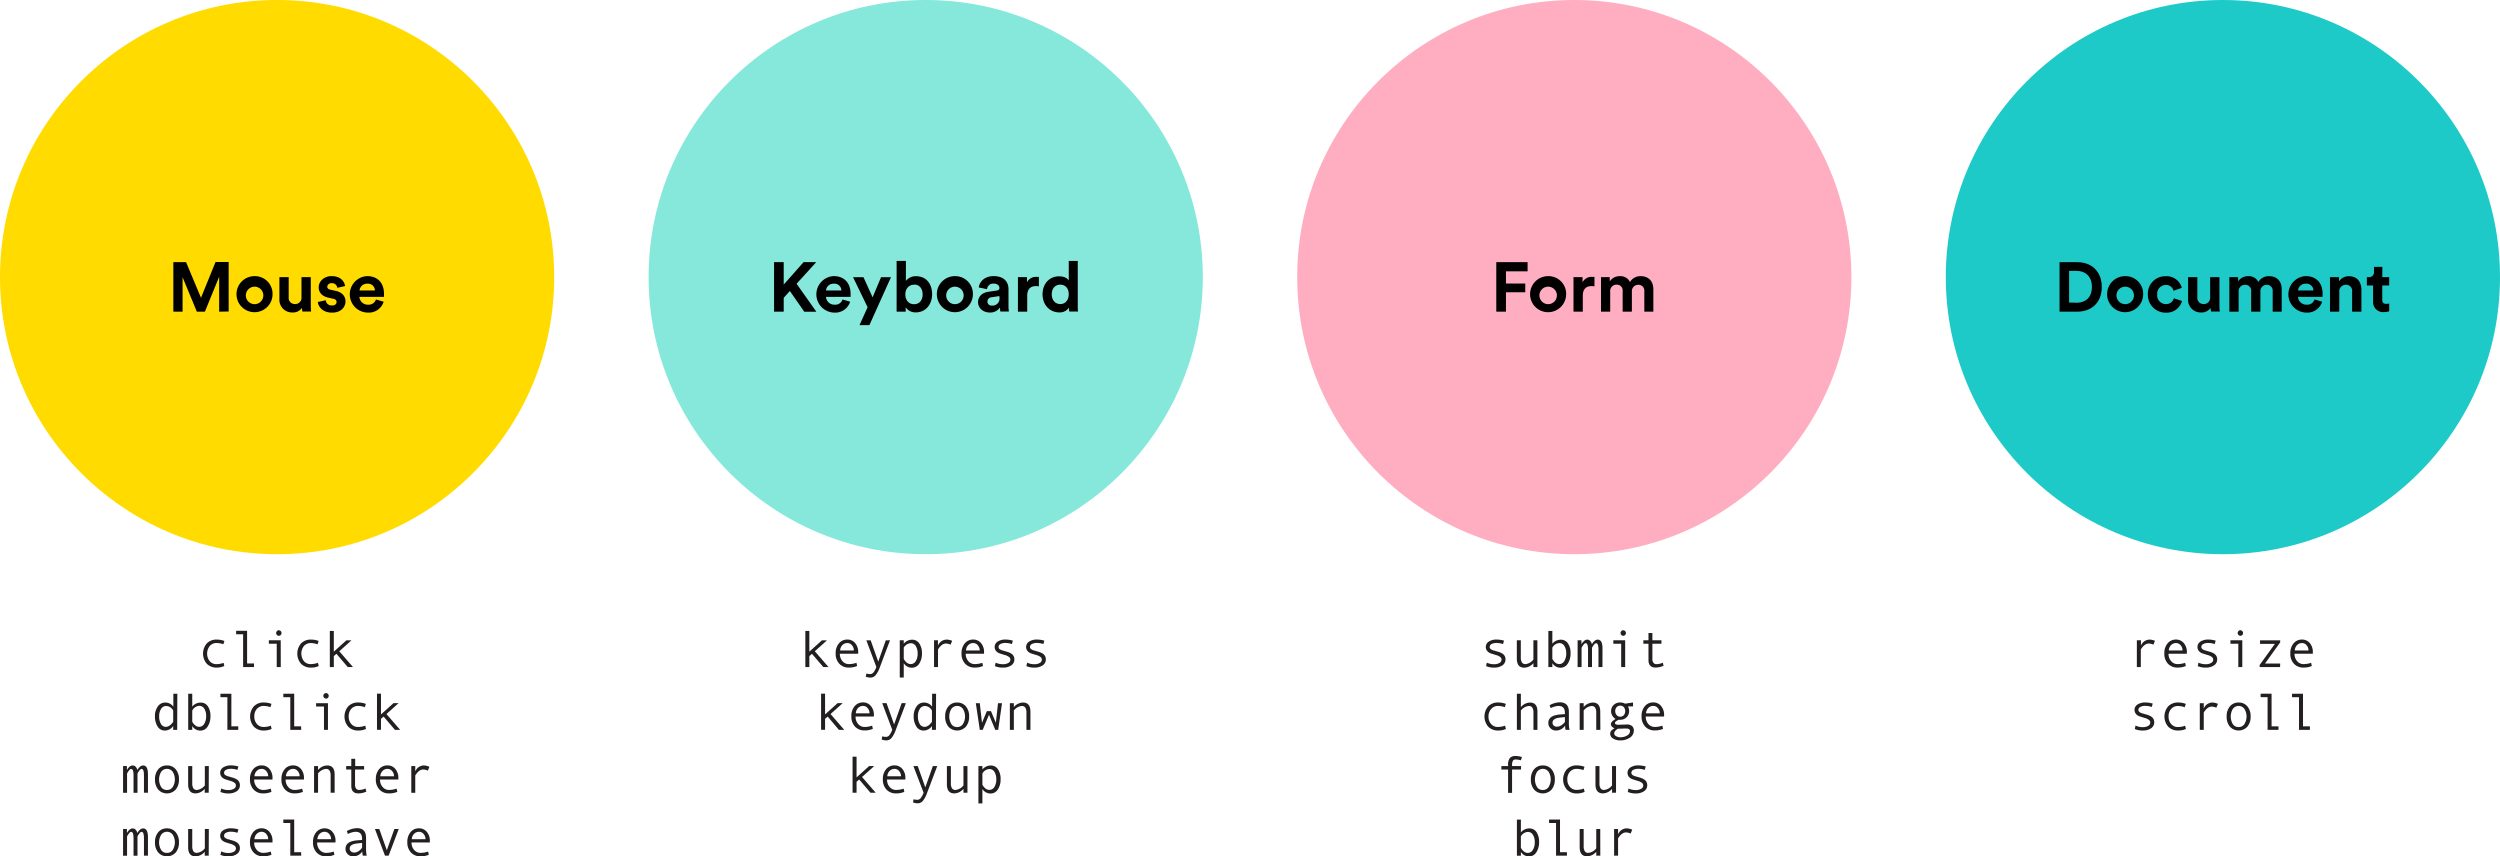 <svg id="Layer_1" data-name="Layer 1" xmlns="http://www.w3.org/2000/svg" viewBox="0 0 858.26 294"><defs><style>.cls-1{fill:#ffdb00;}.cls-2{fill:#231f20;}.cls-3{fill:#85e8da;}.cls-4{fill:#ffaec2;}.cls-5{fill:#1ecac7;}</style></defs><title>Slide-3 and 37-jQuery-steps with code</title><circle class="cls-1" cx="95.13" cy="95.13" r="95.13"/><path d="M75.24,107V95L70.34,107H67.58l-4.9-11.83V107H59.51v-17h4.37L69,102.23l5-12.29H78.5v17Z"/><path d="M93.57,101.06a6.19,6.19,0,1,1-6.19-6.26A6.06,6.06,0,0,1,93.57,101.06Zm-3.19,0a3,3,0,1,0-3,3.36A3,3,0,0,0,90.38,101.06Z"/><path d="M103.67,105.69a3.73,3.73,0,0,1-3.26,1.58,4.35,4.35,0,0,1-4.49-4.66V95.15h3.19V102a2.1,2.1,0,0,0,2.16,2.38,2.13,2.13,0,0,0,2.23-2.33V95.15h3.19v9.67a19.46,19.46,0,0,0,.12,2.14h-3A8.11,8.11,0,0,1,103.67,105.69Z"/><path d="M111.83,103.07a2,2,0,0,0,2.16,1.8c1.06,0,1.56-.55,1.56-1.18s-.36-1-1.27-1.15l-1.56-.36c-2.28-.5-3.31-1.87-3.31-3.53,0-2.11,1.87-3.86,4.42-3.86,3.36,0,4.49,2.14,4.63,3.41l-2.66.6a1.8,1.8,0,0,0-1.94-1.58,1.36,1.36,0,0,0-1.51,1.18c0,.58.43.94,1.08,1.06l1.68.36c2.33.48,3.5,1.9,3.5,3.62,0,1.92-1.49,3.89-4.58,3.89-3.55,0-4.78-2.3-4.92-3.65Z"/><path d="M131.71,103.58a5.32,5.32,0,0,1-5.38,3.74A6.27,6.27,0,0,1,126,94.79c3.65,0,5.83,2.33,5.83,6.12,0,.46,0,.94,0,1h-8.45a2.88,2.88,0,0,0,3,2.69,2.61,2.61,0,0,0,2.69-1.8Zm-3-3.86a2.38,2.38,0,0,0-2.64-2.33,2.56,2.56,0,0,0-2.64,2.33Z"/><path class="cls-2" d="M77,228.65a6.26,6.26,0,0,1-2.63.54A4.61,4.61,0,0,1,71,227.88a5.37,5.37,0,0,1,0-7,4.57,4.57,0,0,1,3.41-1.31,7.21,7.21,0,0,1,2.63.48l-.36,1.13a7,7,0,0,0-2.25-.43,3.07,3.07,0,0,0-2.4,1A4.23,4.23,0,0,0,72,227a3,3,0,0,0,2.38,1,7,7,0,0,0,2.39-.45Z"/><path class="cls-2" d="M87.21,229H83.46V217.74H81.07v-1.19h3.76v11.21h2.37Z"/><path class="cls-2" d="M96.39,229H95v-8h-2.7V219.8h4.07Zm-.67-12.62a.89.89,0,0,1,.66.28.91.91,0,0,1,.27.66.93.93,0,0,1-.27.68.89.89,0,0,1-.66.27.86.86,0,0,1-.64-.29.93.93,0,0,1-.28-.66.91.91,0,0,1,.28-.66A.87.87,0,0,1,95.72,216.34Z"/><path class="cls-2" d="M109.44,228.65a6.26,6.26,0,0,1-2.63.54,4.61,4.61,0,0,1-3.45-1.31,5.37,5.37,0,0,1,0-7,4.57,4.57,0,0,1,3.41-1.31,7.21,7.21,0,0,1,2.63.48L109,221.2a7,7,0,0,0-2.25-.43,3.07,3.07,0,0,0-2.4,1,4.23,4.23,0,0,0,0,5.22,3,3,0,0,0,2.38,1,7,7,0,0,0,2.39-.45Z"/><path class="cls-2" d="M121.18,229h-1.8l-3.88-4.55-.9.77V229h-1.37v-12.4h1.37v7.11l4.3-3.87h1.75l-4.17,3.74Z"/><path class="cls-2" d="M60.83,250.56H59.46v-1.32a3.26,3.26,0,0,1-1.21,1.12,3.35,3.35,0,0,1-1.66.44,2.83,2.83,0,0,1-2.49-1.4,6.39,6.39,0,0,1-.91-3.56,5.56,5.56,0,0,1,1-3.33,3,3,0,0,1,2.53-1.32,3.32,3.32,0,0,1,2.79,1.41v-4.43h1.37Zm-1.37-2.8v-3.81a2.81,2.81,0,0,0-2.37-1.58,2,2,0,0,0-1.79,1,4.55,4.55,0,0,0-.66,2.54,5,5,0,0,0,.62,2.62,1.9,1.9,0,0,0,1.7,1,2.21,2.21,0,0,0,1-.28,3.36,3.36,0,0,0,1-.84A2.15,2.15,0,0,0,59.46,247.75Z"/><path class="cls-2" d="M66,242.59a3.3,3.3,0,0,1,1.23-1,3.63,3.63,0,0,1,1.64-.39,2.86,2.86,0,0,1,2.49,1.28,5.8,5.8,0,0,1,.89,3.38,6.23,6.23,0,0,1-.95,3.54,2.92,2.92,0,0,1-2.54,1.42,3.15,3.15,0,0,1-1.6-.43A3.23,3.23,0,0,1,66,249.24v1.32H64.61v-12.4H66Zm0,1.36v3.81A3.76,3.76,0,0,0,67,249a2.18,2.18,0,0,0,1.36.52,2,2,0,0,0,1.76-1.05,4.83,4.83,0,0,0,.65-2.59,4.73,4.73,0,0,0-.62-2.57,2,2,0,0,0-1.74-1A2.91,2.91,0,0,0,66,243.95Z"/><path class="cls-2" d="M81.8,250.56H78.06V239.34H75.67v-1.19h3.76v11.21H81.8Z"/><path class="cls-2" d="M93.24,250.25a6.26,6.26,0,0,1-2.63.54,4.61,4.61,0,0,1-3.45-1.31,5.37,5.37,0,0,1,0-7,4.57,4.57,0,0,1,3.41-1.31,7.21,7.21,0,0,1,2.63.48l-.36,1.13a7,7,0,0,0-2.25-.43,3.07,3.07,0,0,0-2.4,1,3.79,3.79,0,0,0-.88,2.65,3.76,3.76,0,0,0,.91,2.57,3,3,0,0,0,2.38,1,7,7,0,0,0,2.39-.45Z"/><path class="cls-2" d="M103.41,250.56H99.66V239.34H97.27v-1.19H101v11.21h2.37Z"/><path class="cls-2" d="M112.59,250.56h-1.37v-8h-2.7V241.4h4.07Zm-.67-12.62a.89.89,0,0,1,.66.28.91.91,0,0,1,.27.66.93.93,0,0,1-.27.68.89.89,0,0,1-.66.27.86.86,0,0,1-.64-.29.93.93,0,0,1-.28-.66.91.91,0,0,1,.28-.66A.87.87,0,0,1,111.92,237.94Z"/><path class="cls-2" d="M125.64,250.25a6.26,6.26,0,0,1-2.63.54,4.61,4.61,0,0,1-3.45-1.31,5.37,5.37,0,0,1,0-7,4.57,4.57,0,0,1,3.41-1.31,7.21,7.21,0,0,1,2.63.48l-.36,1.13a7,7,0,0,0-2.25-.43,3.07,3.07,0,0,0-2.4,1,3.79,3.79,0,0,0-.88,2.65,3.76,3.76,0,0,0,.91,2.57,3,3,0,0,0,2.38,1,7,7,0,0,0,2.39-.45Z"/><path class="cls-2" d="M137.38,250.56h-1.8L131.69,246l-.9.77v3.78h-1.37v-12.4h1.37v7.11l4.3-3.87h1.75l-4.17,3.74Z"/><path class="cls-2" d="M50.79,272.16H49.42v-6q0-2.18-.81-2.18-.41,0-.91.75a4.68,4.68,0,0,0-.5.83v6.61H45.84v-6q0-2.18-.82-2.18-.4,0-.9.75a4.68,4.68,0,0,0-.5.83v6.61H42.25V263h1.32v1.38a3.76,3.76,0,0,1,.92-1.17,1.68,1.68,0,0,1,1.06-.43,1.38,1.38,0,0,1,1,.43,2.33,2.33,0,0,1,.61,1.17,3.72,3.72,0,0,1,.92-1.17,1.69,1.69,0,0,1,1.05-.43q1.66,0,1.66,3Z"/><path class="cls-2" d="M57.32,262.78a3.74,3.74,0,0,1,3,1.32,5.19,5.19,0,0,1,1.12,3.47,5.25,5.25,0,0,1-1.12,3.5,4.08,4.08,0,0,1-6,0,5.26,5.26,0,0,1-1.11-3.5,5.19,5.19,0,0,1,1.12-3.48A3.74,3.74,0,0,1,57.32,262.78Zm0,8.42a2.26,2.26,0,0,0,2-1.05,5,5,0,0,0,0-5.16,2.44,2.44,0,0,0-4,0,5.1,5.1,0,0,0,0,5.19A2.26,2.26,0,0,0,57.32,271.2Z"/><path class="cls-2" d="M71.65,272.16H70.28v-1.35a4.28,4.28,0,0,1-3.11,1.57q-2.58,0-2.58-3.12V263H66v5.86a3.28,3.28,0,0,0,.37,1.75,1.37,1.37,0,0,0,1.25.58,3.93,3.93,0,0,0,2.7-1.56V263h1.37Z"/><path class="cls-2" d="M81.51,264.31a7,7,0,0,0-2.17-.38,3.56,3.56,0,0,0-1.77.37,1.12,1.12,0,0,0-.65,1,.94.94,0,0,0,.3.69,2.93,2.93,0,0,0,1.2.55l1.31.38a5.73,5.73,0,0,1,1.48.61,2.42,2.42,0,0,1,.86.86,2.34,2.34,0,0,1,.29,1.17,2.39,2.39,0,0,1-1.1,2.07,4.8,4.8,0,0,1-2.79.76,6.63,6.63,0,0,1-2.79-.51l.26-1.19a5.7,5.7,0,0,0,2.47.54,3.6,3.6,0,0,0,1.86-.43,1.28,1.28,0,0,0,.72-1.13,1.2,1.2,0,0,0-.36-.85,4.32,4.32,0,0,0-1.67-.78l-1.56-.49a3.24,3.24,0,0,1-.93-.48,2.19,2.19,0,0,1,.16-3.62,4.87,4.87,0,0,1,2.75-.69,9.23,9.23,0,0,1,2.46.38Z"/><path class="cls-2" d="M93.55,267.62H87.26a3.71,3.71,0,0,0,.9,2.57,2.85,2.85,0,0,0,2.21,1,8,8,0,0,0,2.58-.45l.24,1.1a6.85,6.85,0,0,1-2.83.54,4.33,4.33,0,0,1-3.29-1.31,4.91,4.91,0,0,1-1.25-3.53,5.13,5.13,0,0,1,1.12-3.48,3.65,3.65,0,0,1,2.9-1.3,3.39,3.39,0,0,1,2.65,1.2,4.67,4.67,0,0,1,1.06,3.21Zm-1.49-1.12a2.58,2.58,0,0,0-.67-1.81,2,2,0,0,0-1.49-.73,2.38,2.38,0,0,0-1.76.7,2.78,2.78,0,0,0-.78,1.84Z"/><path class="cls-2" d="M104.35,267.62H98.06a3.71,3.71,0,0,0,.9,2.57,2.85,2.85,0,0,0,2.21,1,8,8,0,0,0,2.58-.45l.24,1.1a6.85,6.85,0,0,1-2.83.54,4.33,4.33,0,0,1-3.29-1.31,4.91,4.91,0,0,1-1.25-3.53,5.13,5.13,0,0,1,1.12-3.48,3.65,3.65,0,0,1,2.9-1.3,3.39,3.39,0,0,1,2.65,1.2,4.67,4.67,0,0,1,1.06,3.21Zm-1.49-1.12a2.58,2.58,0,0,0-.67-1.81,2,2,0,0,0-1.49-.73,2.38,2.38,0,0,0-1.76.7,2.78,2.78,0,0,0-.78,1.84Z"/><path class="cls-2" d="M114.88,272.16h-1.37v-5.87a3.12,3.12,0,0,0-.39-1.77,1.4,1.4,0,0,0-1.23-.55,3.93,3.93,0,0,0-2.7,1.56v6.63h-1.37V263h1.37v1.34a4.29,4.29,0,0,1,3.11-1.56q2.58,0,2.58,3.11Z"/><path class="cls-2" d="M125.77,271.75a6.48,6.48,0,0,1-2.72.63q-2.45,0-2.45-2.59v-5.6h-1.76V263h1.76v-2.5h1.34V263H125v1.19h-3.11v5.24a2,2,0,0,0,.37,1.3,1.21,1.21,0,0,0,1,.46,5.31,5.31,0,0,0,2.22-.5Z"/><path class="cls-2" d="M136.75,267.62h-6.28a3.71,3.71,0,0,0,.9,2.57,2.85,2.85,0,0,0,2.21,1,8,8,0,0,0,2.58-.45l.24,1.1a6.85,6.85,0,0,1-2.83.54,4.33,4.33,0,0,1-3.29-1.31,4.91,4.91,0,0,1-1.25-3.53,5.13,5.13,0,0,1,1.12-3.48,3.65,3.65,0,0,1,2.9-1.3,3.39,3.39,0,0,1,2.65,1.2,4.67,4.67,0,0,1,1.06,3.21Zm-1.49-1.12a2.58,2.58,0,0,0-.67-1.81,2,2,0,0,0-1.49-.73,2.38,2.38,0,0,0-1.76.7,2.78,2.78,0,0,0-.78,1.84Z"/><path class="cls-2" d="M147.42,263.25l-.55,1.32a4,4,0,0,0-1.56-.4,2.29,2.29,0,0,0-1.19.35,3.81,3.81,0,0,0-1.07,1,3.53,3.53,0,0,0-.49.72v5.92H141.2V263h1.36v1.85a3.25,3.25,0,0,1,2.85-2.07A4.62,4.62,0,0,1,147.42,263.25Z"/><path class="cls-2" d="M50.79,293.76H49.42v-6q0-2.18-.81-2.18-.41,0-.91.75a4.68,4.68,0,0,0-.5.83v6.61H45.84v-6q0-2.18-.82-2.18-.4,0-.9.75a4.68,4.68,0,0,0-.5.83v6.61H42.25V284.6h1.32V286a3.76,3.76,0,0,1,.92-1.17,1.68,1.68,0,0,1,1.06-.43,1.38,1.38,0,0,1,1,.43,2.33,2.33,0,0,1,.61,1.17,3.72,3.72,0,0,1,.92-1.17,1.69,1.69,0,0,1,1.05-.43q1.66,0,1.66,3Z"/><path class="cls-2" d="M57.32,284.38a3.74,3.74,0,0,1,3,1.32,5.19,5.19,0,0,1,1.12,3.47,5.25,5.25,0,0,1-1.12,3.5,4.08,4.08,0,0,1-6,0,5.26,5.26,0,0,1-1.11-3.5,5.19,5.19,0,0,1,1.12-3.48A3.74,3.74,0,0,1,57.32,284.38Zm0,8.42a2.26,2.26,0,0,0,2-1.05,5,5,0,0,0,0-5.16,2.44,2.44,0,0,0-4,0,5.1,5.1,0,0,0,0,5.19A2.26,2.26,0,0,0,57.32,292.8Z"/><path class="cls-2" d="M71.65,293.76H70.28v-1.35A4.28,4.28,0,0,1,67.17,294q-2.58,0-2.58-3.12V284.6H66v5.86a3.28,3.28,0,0,0,.37,1.75,1.37,1.37,0,0,0,1.25.58,3.93,3.93,0,0,0,2.7-1.56V284.6h1.37Z"/><path class="cls-2" d="M81.51,285.91a7,7,0,0,0-2.17-.38,3.56,3.56,0,0,0-1.77.37,1.12,1.12,0,0,0-.65,1,.94.94,0,0,0,.3.69,2.93,2.93,0,0,0,1.2.55l1.31.38a5.73,5.73,0,0,1,1.48.61,2.42,2.42,0,0,1,.86.86,2.34,2.34,0,0,1,.29,1.17,2.39,2.39,0,0,1-1.1,2.07,4.8,4.8,0,0,1-2.79.76,6.63,6.63,0,0,1-2.79-.51l.26-1.19a5.7,5.7,0,0,0,2.47.54,3.6,3.6,0,0,0,1.86-.43,1.28,1.28,0,0,0,.72-1.13,1.2,1.2,0,0,0-.36-.85,4.32,4.32,0,0,0-1.67-.78l-1.56-.49a3.24,3.24,0,0,1-.93-.48,2.19,2.19,0,0,1,.16-3.62,4.87,4.87,0,0,1,2.75-.69,9.23,9.23,0,0,1,2.46.38Z"/><path class="cls-2" d="M93.55,289.22H87.26a3.71,3.71,0,0,0,.9,2.57,2.85,2.85,0,0,0,2.21,1,8,8,0,0,0,2.58-.45l.24,1.1a6.85,6.85,0,0,1-2.83.54,4.33,4.33,0,0,1-3.29-1.31,4.91,4.91,0,0,1-1.25-3.53,5.13,5.13,0,0,1,1.12-3.48,3.65,3.65,0,0,1,2.9-1.3,3.39,3.39,0,0,1,2.65,1.2,4.67,4.67,0,0,1,1.06,3.21Zm-1.49-1.12a2.58,2.58,0,0,0-.67-1.81,2,2,0,0,0-1.49-.73,2.38,2.38,0,0,0-1.76.7,2.78,2.78,0,0,0-.78,1.84Z"/><path class="cls-2" d="M103.41,293.76H99.66V282.54H97.27v-1.19H101v11.21h2.37Z"/><path class="cls-2" d="M115.15,289.22h-6.28a3.71,3.71,0,0,0,.9,2.57,2.85,2.85,0,0,0,2.21,1,8,8,0,0,0,2.58-.45l.24,1.1A6.85,6.85,0,0,1,112,294a4.33,4.33,0,0,1-3.29-1.31,4.91,4.91,0,0,1-1.25-3.53,5.13,5.13,0,0,1,1.12-3.48,3.65,3.65,0,0,1,2.9-1.3,3.39,3.39,0,0,1,2.65,1.2,4.67,4.67,0,0,1,1.06,3.21Zm-1.49-1.12a2.58,2.58,0,0,0-.67-1.81,2,2,0,0,0-1.49-.73,2.38,2.38,0,0,0-1.76.7,2.78,2.78,0,0,0-.78,1.84Z"/><path class="cls-2" d="M125.91,293.76h-1.36a5.28,5.28,0,0,1-.17-1.48A3.66,3.66,0,0,1,121.2,294a2.55,2.55,0,0,1-1.8-.73,2.44,2.44,0,0,1-.78-1.87,2.53,2.53,0,0,1,.27-1.2,2.4,2.4,0,0,1,.8-.87,4.36,4.36,0,0,1,1.28-.56,9.75,9.75,0,0,1,1.79-.29l1.54-.12v-.44q0-2.36-2.2-2.36a5,5,0,0,0-1.31.22,6.7,6.7,0,0,0-1.37.53l-.36-1a7.7,7.7,0,0,1,3.48-1q3.13,0,3.13,3.31v3.94A9,9,0,0,0,125.91,293.76Zm-1.6-2.72v-1.66q-1.85.17-2.54.31a2.85,2.85,0,0,0-1.2.54,1.29,1.29,0,0,0-.51,1.07,1.26,1.26,0,0,0,.43,1,1.6,1.6,0,0,0,1.1.38,2.79,2.79,0,0,0,1.45-.43A4.28,4.28,0,0,0,124.31,291Z"/><path class="cls-2" d="M136.89,284.6l-3.47,9.16h-1.25l-3.45-9.16h1.49l2.59,7.29,2.59-7.29Z"/><path class="cls-2" d="M147.56,289.22h-6.28a3.71,3.71,0,0,0,.9,2.57,2.85,2.85,0,0,0,2.21,1,8,8,0,0,0,2.58-.45l.24,1.1a6.85,6.85,0,0,1-2.83.54,4.33,4.33,0,0,1-3.29-1.31,4.91,4.91,0,0,1-1.25-3.53,5.13,5.13,0,0,1,1.12-3.48,3.65,3.65,0,0,1,2.9-1.3,3.39,3.39,0,0,1,2.65,1.2,4.67,4.67,0,0,1,1.06,3.21Zm-1.49-1.12a2.58,2.58,0,0,0-.67-1.81,2,2,0,0,0-1.49-.73,2.38,2.38,0,0,0-1.76.7,2.78,2.78,0,0,0-.78,1.84Z"/><circle class="cls-3" cx="317.8" cy="95.13" r="95.13"/><path d="M271.16,99.9l-2.11,2.33V107h-3.31v-17h3.31v7.7l6.82-7.7h4.34l-6.74,7.42,6.79,9.6h-4.15Z"/><path d="M291.85,103.58a5.32,5.32,0,0,1-5.38,3.74,6.27,6.27,0,0,1-.29-12.53c3.65,0,5.83,2.33,5.83,6.12,0,.46,0,.94,0,1h-8.45a2.88,2.88,0,0,0,3,2.69,2.61,2.61,0,0,0,2.69-1.8Zm-3-3.86a2.38,2.38,0,0,0-2.64-2.33,2.56,2.56,0,0,0-2.64,2.33Z"/><path d="M295.07,111.62l2.78-6.14-5-10.32h3.58l3.14,6.91,2.9-6.91h3.41l-7.42,16.47Z"/><path d="M307.81,107V89.58H311v6.86a4.2,4.2,0,0,1,3.58-1.61C318,94.84,320,97.5,320,101s-2.21,6.24-5.57,6.24a4,4,0,0,1-3.5-1.73V107Zm6-9.26c-1.61,0-3,1.18-3,3.34s1.34,3.36,3,3.36,2.93-1.2,2.93-3.36S315.49,97.69,313.86,97.69Z"/><path d="M334,101.06a6.19,6.19,0,1,1-6.19-6.26A6.06,6.06,0,0,1,334,101.06Zm-3.19,0a3,3,0,1,0-3,3.36A3,3,0,0,0,330.81,101.06Z"/><path d="M339.32,100.17l2.9-.43c.67-.1.89-.43.89-.84,0-.84-.65-1.54-2-1.54a2.1,2.1,0,0,0-2.26,1.92l-2.83-.6c.19-1.85,1.9-3.89,5.06-3.89,3.74,0,5.14,2.11,5.14,4.49v5.81a13.26,13.26,0,0,0,.14,1.87h-2.93a8,8,0,0,1-.12-1.42,4,4,0,0,1-3.48,1.75c-2.52,0-4.06-1.7-4.06-3.55C335.8,101.63,337.36,100.45,339.32,100.17Zm3.79,2v-.53l-2.66.41a1.49,1.49,0,0,0-1.46,1.49,1.39,1.39,0,0,0,1.54,1.37A2.4,2.4,0,0,0,343.12,102.18Z"/><path d="M356.65,98.32a4.79,4.79,0,0,0-1-.1c-1.63,0-3,.79-3,3.34V107h-3.19V95.15h3.1V96.9a3.51,3.51,0,0,1,3.36-1.85,7.29,7.29,0,0,1,.74,0Z"/><path d="M370,104.82c0,.79,0,1.66.1,2.14h-3a8.17,8.17,0,0,1-.12-1.37,3.7,3.7,0,0,1-3.31,1.66c-3.36,0-5.76-2.64-5.76-6.22s2.33-6.17,5.66-6.17c2,0,3,.84,3.34,1.46V89.58H370Zm-6-.43c1.63,0,2.9-1.25,2.9-3.38s-1.27-3.29-2.9-3.29-2.93,1.2-2.93,3.31S362.36,104.39,364,104.39Z"/><path class="cls-2" d="M284.43,229h-1.8l-3.88-4.55-.9.77V229h-1.37v-12.4h1.37v7.11l4.3-3.87h1.75l-4.17,3.74Z"/><path class="cls-2" d="M294.61,224.42h-6.28a3.71,3.71,0,0,0,.9,2.57,2.85,2.85,0,0,0,2.21,1,8,8,0,0,0,2.58-.45l.24,1.1a6.85,6.85,0,0,1-2.83.54,4.33,4.33,0,0,1-3.29-1.31,4.91,4.91,0,0,1-1.25-3.53,5.13,5.13,0,0,1,1.12-3.48,3.65,3.65,0,0,1,2.9-1.3,3.39,3.39,0,0,1,2.65,1.2,4.67,4.67,0,0,1,1.06,3.21Zm-1.49-1.12a2.58,2.58,0,0,0-.67-1.81,2,2,0,0,0-1.49-.73,2.38,2.38,0,0,0-1.76.7,2.78,2.78,0,0,0-.78,1.84Z"/><path class="cls-2" d="M305.55,219.8,302.08,229a8.9,8.9,0,0,1-1.5,2.82,2.26,2.26,0,0,1-1.69.8,4.75,4.75,0,0,1-1.67-.31l.23-1.1a4,4,0,0,0,1.2.21,1.51,1.51,0,0,0,1.21-.57,6.69,6.69,0,0,0,1-1.87l-3.44-9.14h1.49l2.59,7.3,2.59-7.3Z"/><path class="cls-2" d="M310.26,221a3.3,3.3,0,0,1,1.23-1,3.63,3.63,0,0,1,1.64-.39,2.86,2.86,0,0,1,2.48,1.31,5.86,5.86,0,0,1,.9,3.4,6.15,6.15,0,0,1-.94,3.51,2.93,2.93,0,0,1-2.54,1.4,3.15,3.15,0,0,1-1.6-.43,3.24,3.24,0,0,1-1.17-1.13v4.94h-1.37V219.8h1.37Zm0,1.36v3.81a3.76,3.76,0,0,0,1,1.29,2.18,2.18,0,0,0,1.36.52,2,2,0,0,0,1.76-1,4.74,4.74,0,0,0,.65-2.58,4.82,4.82,0,0,0-.62-2.58,2,2,0,0,0-1.74-1A2.91,2.91,0,0,0,310.26,222.35Z"/><path class="cls-2" d="M326.88,220l-.55,1.32a4,4,0,0,0-1.56-.4,2.29,2.29,0,0,0-1.19.35,3.8,3.8,0,0,0-1.07,1,3.56,3.56,0,0,0-.49.72V229h-1.36V219.8H322v1.85a3.25,3.25,0,0,1,2.85-2.07A4.62,4.62,0,0,1,326.88,220Z"/><path class="cls-2" d="M337.82,224.42h-6.28a3.71,3.71,0,0,0,.9,2.57,2.85,2.85,0,0,0,2.21,1,8,8,0,0,0,2.58-.45l.24,1.1a6.85,6.85,0,0,1-2.83.54,4.33,4.33,0,0,1-3.29-1.31,4.91,4.91,0,0,1-1.25-3.53,5.13,5.13,0,0,1,1.12-3.48,3.65,3.65,0,0,1,2.9-1.3,3.39,3.39,0,0,1,2.65,1.2,4.67,4.67,0,0,1,1.06,3.21Zm-1.49-1.12a2.58,2.58,0,0,0-.67-1.81,2,2,0,0,0-1.49-.73,2.38,2.38,0,0,0-1.76.7,2.78,2.78,0,0,0-.78,1.84Z"/><path class="cls-2" d="M347.39,221.11a7,7,0,0,0-2.17-.38,3.55,3.55,0,0,0-1.77.37,1.12,1.12,0,0,0-.65,1,.94.94,0,0,0,.3.69,3,3,0,0,0,1.2.55l1.31.38a5.76,5.76,0,0,1,1.48.61,2.43,2.43,0,0,1,.86.86,2.34,2.34,0,0,1,.29,1.17,2.39,2.39,0,0,1-1.1,2.07,4.8,4.8,0,0,1-2.79.76,6.63,6.63,0,0,1-2.79-.51l.26-1.19a5.7,5.7,0,0,0,2.47.54,3.6,3.6,0,0,0,1.86-.43,1.28,1.28,0,0,0,.72-1.13,1.2,1.2,0,0,0-.36-.85,4.31,4.31,0,0,0-1.67-.78l-1.56-.49a3.27,3.27,0,0,1-.93-.48,2.19,2.19,0,0,1,.16-3.62,4.87,4.87,0,0,1,2.75-.69,9.23,9.23,0,0,1,2.46.38Z"/><path class="cls-2" d="M358.19,221.11a7,7,0,0,0-2.17-.38,3.55,3.55,0,0,0-1.77.37,1.12,1.12,0,0,0-.65,1,.94.94,0,0,0,.3.69,3,3,0,0,0,1.2.55l1.31.38a5.76,5.76,0,0,1,1.48.61,2.43,2.43,0,0,1,.86.86,2.34,2.34,0,0,1,.29,1.17,2.39,2.39,0,0,1-1.1,2.07,4.8,4.8,0,0,1-2.79.76,6.63,6.63,0,0,1-2.79-.51l.26-1.19a5.7,5.7,0,0,0,2.47.54,3.6,3.6,0,0,0,1.86-.43,1.28,1.28,0,0,0,.72-1.13,1.2,1.2,0,0,0-.36-.85,4.31,4.31,0,0,0-1.67-.78l-1.56-.49a3.27,3.27,0,0,1-.93-.48,2.19,2.19,0,0,1,.16-3.62,4.87,4.87,0,0,1,2.75-.69,9.23,9.23,0,0,1,2.46.38Z"/><path class="cls-2" d="M289.83,250.56H288L284.15,246l-.9.77v3.78h-1.37v-12.4h1.37v7.11l4.3-3.87h1.75l-4.17,3.74Z"/><path class="cls-2" d="M300,246h-6.28a3.71,3.71,0,0,0,.9,2.57,2.85,2.85,0,0,0,2.21,1,8,8,0,0,0,2.58-.45l.24,1.1a6.85,6.85,0,0,1-2.83.54,4.33,4.33,0,0,1-3.29-1.31,4.91,4.91,0,0,1-1.25-3.53,5.13,5.13,0,0,1,1.12-3.48,3.65,3.65,0,0,1,2.9-1.3,3.39,3.39,0,0,1,2.65,1.2,4.67,4.67,0,0,1,1.06,3.21Zm-1.49-1.12a2.58,2.58,0,0,0-.67-1.81,2,2,0,0,0-1.49-.73,2.38,2.38,0,0,0-1.76.7,2.78,2.78,0,0,0-.78,1.84Z"/><path class="cls-2" d="M311,241.4l-3.47,9.16a8.9,8.9,0,0,1-1.5,2.82,2.26,2.26,0,0,1-1.69.8,4.75,4.75,0,0,1-1.67-.31l.23-1.1a4,4,0,0,0,1.2.21,1.51,1.51,0,0,0,1.21-.57,6.69,6.69,0,0,0,1-1.87l-3.44-9.14h1.49l2.59,7.3,2.59-7.3Z"/><path class="cls-2" d="M321.31,250.56h-1.37v-1.32a3.26,3.26,0,0,1-1.21,1.12,3.35,3.35,0,0,1-1.66.44,2.83,2.83,0,0,1-2.49-1.4,6.39,6.39,0,0,1-.91-3.56,5.56,5.56,0,0,1,1-3.33,3,3,0,0,1,2.53-1.32,3.32,3.32,0,0,1,2.79,1.41v-4.43h1.37Zm-1.37-2.8v-3.81a2.81,2.81,0,0,0-2.37-1.58,2,2,0,0,0-1.79,1,4.55,4.55,0,0,0-.66,2.54,5,5,0,0,0,.62,2.62,1.9,1.9,0,0,0,1.7,1,2.21,2.21,0,0,0,1-.28,3.36,3.36,0,0,0,1-.84A2.15,2.15,0,0,0,319.94,247.75Z"/><path class="cls-2" d="M328.59,241.18a3.74,3.74,0,0,1,3,1.32,5.19,5.19,0,0,1,1.12,3.47,5.25,5.25,0,0,1-1.12,3.5,4.08,4.08,0,0,1-6,0,5.26,5.26,0,0,1-1.11-3.5,5.19,5.19,0,0,1,1.12-3.48A3.74,3.74,0,0,1,328.59,241.18Zm0,8.42a2.26,2.26,0,0,0,2-1.05,5,5,0,0,0,0-5.16,2.44,2.44,0,0,0-4,0,5.1,5.1,0,0,0,0,5.18A2.26,2.26,0,0,0,328.59,249.6Z"/><path class="cls-2" d="M344,241.4l-1.32,9.16h-1l-2.15-5.19-2.16,5.19h-1L335,241.4h1.36q.73,6.42.76,6.73l1.68-4h1.41l1.67,4,.74-6.71Z"/><path class="cls-2" d="M353.75,250.56h-1.37v-5.87a3.11,3.11,0,0,0-.39-1.77,1.4,1.4,0,0,0-1.23-.55,3.93,3.93,0,0,0-2.7,1.56v6.63h-1.37V241.4h1.37v1.34a4.29,4.29,0,0,1,3.11-1.56q2.58,0,2.58,3.11Z"/><path class="cls-2" d="M300.64,272.16h-1.8l-3.88-4.55-.9.77v3.78h-1.37v-12.4h1.37v7.11l4.3-3.87h1.75l-4.17,3.74Z"/><path class="cls-2" d="M310.81,267.62h-6.28a3.71,3.71,0,0,0,.9,2.57,2.85,2.85,0,0,0,2.21,1,8,8,0,0,0,2.58-.45l.24,1.1a6.85,6.85,0,0,1-2.83.54,4.33,4.33,0,0,1-3.29-1.31,4.91,4.91,0,0,1-1.25-3.53,5.13,5.13,0,0,1,1.12-3.48,3.65,3.65,0,0,1,2.9-1.3,3.39,3.39,0,0,1,2.65,1.2,4.67,4.67,0,0,1,1.06,3.21Zm-1.49-1.12a2.58,2.58,0,0,0-.67-1.81,2,2,0,0,0-1.49-.73,2.38,2.38,0,0,0-1.76.7,2.78,2.78,0,0,0-.78,1.84Z"/><path class="cls-2" d="M321.76,263l-3.47,9.16a8.9,8.9,0,0,1-1.5,2.82,2.26,2.26,0,0,1-1.69.8,4.75,4.75,0,0,1-1.67-.31l.23-1.1a4,4,0,0,0,1.2.21,1.51,1.51,0,0,0,1.21-.57,6.69,6.69,0,0,0,1-1.87L313.58,263h1.49l2.59,7.3,2.59-7.3Z"/><path class="cls-2" d="M332.13,272.16h-1.37v-1.35a4.28,4.28,0,0,1-3.11,1.57q-2.58,0-2.58-3.12V263h1.37v5.86a3.28,3.28,0,0,0,.37,1.75,1.37,1.37,0,0,0,1.25.58,3.93,3.93,0,0,0,2.7-1.56V263h1.37Z"/><path class="cls-2" d="M337.26,264.19a3.3,3.3,0,0,1,1.23-1,3.63,3.63,0,0,1,1.64-.39,2.85,2.85,0,0,1,2.48,1.31,5.86,5.86,0,0,1,.9,3.4,6.15,6.15,0,0,1-.94,3.51,2.93,2.93,0,0,1-2.54,1.4,3.15,3.15,0,0,1-1.6-.43,3.23,3.23,0,0,1-1.17-1.13v4.94h-1.37V263h1.37Zm0,1.36v3.81a3.76,3.76,0,0,0,1,1.29,2.18,2.18,0,0,0,1.36.52,2,2,0,0,0,1.76-1,4.74,4.74,0,0,0,.65-2.58,4.82,4.82,0,0,0-.62-2.58,2,2,0,0,0-1.74-1A2.91,2.91,0,0,0,337.26,265.55Z"/><circle class="cls-4" cx="540.46" cy="95.13" r="95.13"/><path d="M513.68,107v-17h10.75v3.14H517v4.2h6.63v3H517V107Z"/><path d="M537.66,101.06a6.19,6.19,0,1,1-6.19-6.26A6.06,6.06,0,0,1,537.66,101.06Zm-3.19,0a3,3,0,1,0-3,3.36A3,3,0,0,0,534.46,101.06Z"/><path d="M547.38,98.32a4.79,4.79,0,0,0-1-.1c-1.63,0-3,.79-3,3.34V107h-3.19V95.15h3.1V96.9a3.51,3.51,0,0,1,3.36-1.85,7.3,7.3,0,0,1,.74,0Z"/><path d="M549.63,107V95.15h3v1.44a4.06,4.06,0,0,1,3.46-1.78,3.65,3.65,0,0,1,3.5,2,4.1,4.1,0,0,1,3.74-2c2.18,0,4.27,1.32,4.27,4.49V107h-3.1v-7a2,2,0,0,0-2.09-2.23,2.17,2.17,0,0,0-2.18,2.33V107h-3.17v-7A2,2,0,0,0,555,97.72a2.16,2.16,0,0,0-2.21,2.33V107Z"/><path class="cls-2" d="M516,221.11a7,7,0,0,0-2.17-.38,3.55,3.55,0,0,0-1.77.37,1.12,1.12,0,0,0-.65,1,.94.94,0,0,0,.3.69,3,3,0,0,0,1.2.55l1.31.38a5.76,5.76,0,0,1,1.48.61,2.43,2.43,0,0,1,.86.86,2.34,2.34,0,0,1,.29,1.17,2.39,2.39,0,0,1-1.1,2.07,4.8,4.8,0,0,1-2.79.76,6.63,6.63,0,0,1-2.79-.51l.26-1.19a5.7,5.7,0,0,0,2.47.54,3.6,3.6,0,0,0,1.86-.43,1.28,1.28,0,0,0,.72-1.13,1.2,1.2,0,0,0-.36-.85,4.31,4.31,0,0,0-1.67-.78l-1.56-.49a3.27,3.27,0,0,1-.93-.48,2.19,2.19,0,0,1,.16-3.62,4.87,4.87,0,0,1,2.75-.69,9.23,9.23,0,0,1,2.46.38Z"/><path class="cls-2" d="M527.79,229h-1.37v-1.35a4.28,4.28,0,0,1-3.11,1.57q-2.58,0-2.58-3.12V219.8h1.37v5.86a3.28,3.28,0,0,0,.37,1.75,1.37,1.37,0,0,0,1.25.58,3.93,3.93,0,0,0,2.7-1.56V219.8h1.37Z"/><path class="cls-2" d="M532.92,221a3.3,3.3,0,0,1,1.24-1,3.63,3.63,0,0,1,1.64-.39,2.87,2.87,0,0,1,2.49,1.28,5.8,5.8,0,0,1,.89,3.38,6.23,6.23,0,0,1-.95,3.54,2.92,2.92,0,0,1-2.54,1.42,3.15,3.15,0,0,1-1.59-.43,3.24,3.24,0,0,1-1.17-1.13V229h-1.37v-12.4h1.37Zm0,1.36v3.81a3.76,3.76,0,0,0,1,1.29,2.18,2.18,0,0,0,1.36.52,2,2,0,0,0,1.76-1.05,4.83,4.83,0,0,0,.65-2.59,4.73,4.73,0,0,0-.62-2.57,2,2,0,0,0-1.74-1A2.91,2.91,0,0,0,532.92,222.35Z"/><path class="cls-2" d="M550.13,229h-1.37v-6q0-2.18-.81-2.18-.41,0-.91.75a4.75,4.75,0,0,0-.5.83V229h-1.36v-6q0-2.18-.82-2.18-.4,0-.9.75a4.75,4.75,0,0,0-.5.83V229H541.6V219.8h1.32v1.38a3.74,3.74,0,0,1,.92-1.16,1.68,1.68,0,0,1,1.06-.44,1.38,1.38,0,0,1,1,.44,2.32,2.32,0,0,1,.61,1.16,3.71,3.71,0,0,1,.92-1.16,1.69,1.69,0,0,1,1.05-.44q1.66,0,1.66,3Z"/><path class="cls-2" d="M557.93,229h-1.37v-8h-2.7V219.8h4.07Zm-.67-12.62a.89.89,0,0,1,.66.28.91.91,0,0,1,.27.66.93.93,0,0,1-.27.68.89.89,0,0,1-.66.27.86.86,0,0,1-.64-.29.93.93,0,0,1-.28-.66.91.91,0,0,1,.28-.66A.87.87,0,0,1,557.26,216.34Z"/><path class="cls-2" d="M571.1,228.55a6.48,6.48,0,0,1-2.72.63q-2.45,0-2.45-2.59V221h-1.76V219.8h1.76v-2.5h1.34v2.5h3.11V221h-3.11v5.24a2,2,0,0,0,.37,1.3,1.21,1.21,0,0,0,1,.46,5.31,5.31,0,0,0,2.22-.5Z"/><path class="cls-2" d="M517,250.25a6.26,6.26,0,0,1-2.63.54,4.61,4.61,0,0,1-3.45-1.31,5.37,5.37,0,0,1,0-7,4.57,4.57,0,0,1,3.41-1.31,7.21,7.21,0,0,1,2.63.48l-.36,1.13a7,7,0,0,0-2.25-.43,3.07,3.07,0,0,0-2.39,1A3.79,3.79,0,0,0,511,246a3.76,3.76,0,0,0,.91,2.57,3,3,0,0,0,2.38,1,7,7,0,0,0,2.39-.45Z"/><path class="cls-2" d="M527.81,250.56h-1.37v-5.87a3.11,3.11,0,0,0-.39-1.77,1.4,1.4,0,0,0-1.23-.55,3.93,3.93,0,0,0-2.7,1.56v6.63h-1.37v-12.4h1.37v4.59a4.29,4.29,0,0,1,3.11-1.56q2.58,0,2.58,3.11Z"/><path class="cls-2" d="M538.84,250.56h-1.36a5.28,5.28,0,0,1-.17-1.48,3.66,3.66,0,0,1-3.18,1.71,2.55,2.55,0,0,1-1.8-.73,2.44,2.44,0,0,1-.78-1.87,2.53,2.53,0,0,1,.27-1.2,2.4,2.4,0,0,1,.8-.87,4.36,4.36,0,0,1,1.28-.56,9.66,9.66,0,0,1,1.79-.29l1.54-.12v-.44q0-2.36-2.2-2.36a5,5,0,0,0-1.31.22,6.76,6.76,0,0,0-1.37.53l-.36-1a7.7,7.7,0,0,1,3.48-1q3.13,0,3.13,3.31v3.94A9,9,0,0,0,538.84,250.56Zm-1.6-2.72v-1.66q-1.85.17-2.54.31a2.85,2.85,0,0,0-1.2.54,1.29,1.29,0,0,0-.51,1.07,1.26,1.26,0,0,0,.43,1,1.6,1.6,0,0,0,1.1.38A2.79,2.79,0,0,0,536,249,4.28,4.28,0,0,0,537.24,247.84Z"/><path class="cls-2" d="M549.41,250.56H548v-5.87a3.11,3.11,0,0,0-.39-1.77,1.4,1.4,0,0,0-1.23-.55,3.93,3.93,0,0,0-2.7,1.56v6.63h-1.37V241.4h1.37v1.34a4.29,4.29,0,0,1,3.11-1.56q2.58,0,2.58,3.11Z"/><path class="cls-2" d="M555.69,247.1q-1.28.62-1.28,1.1a.51.51,0,0,0,.29.43,1.57,1.57,0,0,0,.8.18l3.08-.09a2.51,2.51,0,0,1,1.71.54,1.92,1.92,0,0,1,.61,1.52,2.84,2.84,0,0,1-1.39,2.48,5.72,5.72,0,0,1-3.24.92,4.45,4.45,0,0,1-2.49-.64,1.91,1.91,0,0,1-1-1.65q0-1.1,1.49-1.85-1.24-.58-1.24-1.42t1.6-1.8a3.12,3.12,0,0,1-1.13-1.16,3,3,0,0,1-.4-1.5A2.79,2.79,0,0,1,554,242a3.07,3.07,0,0,1,2.2-.83,3.67,3.67,0,0,1,1.71.4l2.72-.41v1.34h-1.75a3.25,3.25,0,0,1,.4,1.63,2.85,2.85,0,0,1-.87,2.11,3,3,0,0,1-2.21.86Zm.59,6a4.24,4.24,0,0,0,2.31-.6,1.74,1.74,0,0,0,1-1.49q0-.91-1.35-.91-.45,0-1.55.05l-1.09,0a1.23,1.23,0,0,0-.6.32,2.8,2.8,0,0,0-.62.64,1.17,1.17,0,0,0-.22.66,1.09,1.09,0,0,0,.6.92A2.89,2.89,0,0,0,556.28,253.12Zm-.05-7.06a1.6,1.6,0,0,0,1.24-.52,2.25,2.25,0,0,0,0-2.76,1.75,1.75,0,0,0-2.47,0,2.11,2.11,0,0,0,0,2.72A1.61,1.61,0,0,0,556.23,246.06Z"/><path class="cls-2" d="M571.29,246H565a3.71,3.71,0,0,0,.9,2.57,2.85,2.85,0,0,0,2.21,1,8,8,0,0,0,2.58-.45l.24,1.1a6.85,6.85,0,0,1-2.83.54,4.33,4.33,0,0,1-3.29-1.31,4.91,4.91,0,0,1-1.25-3.53,5.13,5.13,0,0,1,1.12-3.48,3.65,3.65,0,0,1,2.9-1.3,3.39,3.39,0,0,1,2.65,1.2,4.67,4.67,0,0,1,1.06,3.21Zm-1.49-1.12a2.58,2.58,0,0,0-.67-1.81,2,2,0,0,0-1.49-.73,2.38,2.38,0,0,0-1.76.7,2.78,2.78,0,0,0-.78,1.84Z"/><path class="cls-2" d="M522.49,259.9l-.36,1.12a6.39,6.39,0,0,0-1.75-.28,1.13,1.13,0,0,0-1,.42,3.41,3.41,0,0,0-.28,1.68V263h3.08v1.19h-3.08v8h-1.37v-8h-2.3V263h2.3v-.31a3.84,3.84,0,0,1,.6-2.45,2.59,2.59,0,0,1,2.07-.7A7.17,7.17,0,0,1,522.49,259.9Z"/><path class="cls-2" d="M529.66,262.78a3.74,3.74,0,0,1,3,1.32,5.19,5.19,0,0,1,1.12,3.47,5.25,5.25,0,0,1-1.12,3.5,4.08,4.08,0,0,1-6,0,5.26,5.26,0,0,1-1.11-3.5,5.19,5.19,0,0,1,1.12-3.48A3.74,3.74,0,0,1,529.66,262.78Zm0,8.42a2.26,2.26,0,0,0,2-1.05,5,5,0,0,0,0-5.16,2.44,2.44,0,0,0-4,0,5.1,5.1,0,0,0,0,5.19A2.26,2.26,0,0,0,529.66,271.2Z"/><path class="cls-2" d="M544,271.85a6.26,6.26,0,0,1-2.63.54,4.61,4.61,0,0,1-3.45-1.31,5.37,5.37,0,0,1,0-7,4.58,4.58,0,0,1,3.41-1.31,7.21,7.21,0,0,1,2.63.48l-.36,1.13a7,7,0,0,0-2.25-.43,3.07,3.07,0,0,0-2.4,1,3.79,3.79,0,0,0-.88,2.65,3.76,3.76,0,0,0,.91,2.57,3,3,0,0,0,2.38,1,7,7,0,0,0,2.39-.45Z"/><path class="cls-2" d="M554.79,272.16h-1.37v-1.35a4.28,4.28,0,0,1-3.11,1.57q-2.58,0-2.58-3.12V263h1.37v5.86a3.28,3.28,0,0,0,.37,1.75,1.37,1.37,0,0,0,1.25.58,3.93,3.93,0,0,0,2.7-1.56V263h1.37Z"/><path class="cls-2" d="M564.65,264.31a7,7,0,0,0-2.17-.38,3.56,3.56,0,0,0-1.77.37,1.12,1.12,0,0,0-.65,1,.94.94,0,0,0,.3.69,2.93,2.93,0,0,0,1.2.55l1.31.38a5.73,5.73,0,0,1,1.48.61,2.42,2.42,0,0,1,.86.86,2.34,2.34,0,0,1,.29,1.17,2.39,2.39,0,0,1-1.1,2.07,4.8,4.8,0,0,1-2.79.76,6.63,6.63,0,0,1-2.79-.51l.26-1.19a5.7,5.7,0,0,0,2.47.54,3.6,3.6,0,0,0,1.86-.43,1.28,1.28,0,0,0,.72-1.13,1.2,1.2,0,0,0-.36-.85,4.32,4.32,0,0,0-1.67-.78l-1.56-.49a3.24,3.24,0,0,1-.93-.48,2.19,2.19,0,0,1,.16-3.62,4.87,4.87,0,0,1,2.75-.69,9.23,9.23,0,0,1,2.46.38Z"/><path class="cls-2" d="M522.12,285.79a3.3,3.3,0,0,1,1.24-1,3.63,3.63,0,0,1,1.64-.39,2.87,2.87,0,0,1,2.49,1.28,5.8,5.8,0,0,1,.89,3.38,6.23,6.23,0,0,1-.95,3.54,2.92,2.92,0,0,1-2.54,1.42,3.15,3.15,0,0,1-1.59-.43,3.23,3.23,0,0,1-1.17-1.13v1.32h-1.37v-12.4h1.37Zm0,1.36V291a3.76,3.76,0,0,0,1,1.29,2.18,2.18,0,0,0,1.36.52,2,2,0,0,0,1.76-1.05,4.83,4.83,0,0,0,.65-2.59,4.73,4.73,0,0,0-.62-2.57,2,2,0,0,0-1.74-1A2.91,2.91,0,0,0,522.12,287.15Z"/><path class="cls-2" d="M537.94,293.76H534.2V282.54H531.8v-1.19h3.76v11.21h2.37Z"/><path class="cls-2" d="M549.39,293.76H548v-1.35a4.28,4.28,0,0,1-3.11,1.57q-2.58,0-2.58-3.12V284.6h1.37v5.86a3.28,3.28,0,0,0,.37,1.75,1.37,1.37,0,0,0,1.25.58,3.93,3.93,0,0,0,2.7-1.56V284.6h1.37Z"/><path class="cls-2" d="M560.35,284.85l-.55,1.32a4,4,0,0,0-1.56-.4,2.29,2.29,0,0,0-1.19.35,3.81,3.81,0,0,0-1.07,1,3.55,3.55,0,0,0-.49.72v5.92h-1.36V284.6h1.36v1.85a3.25,3.25,0,0,1,2.85-2.07A4.62,4.62,0,0,1,560.35,284.85Z"/><circle class="cls-5" cx="763.13" cy="95.13" r="95.13"/><path d="M707.05,107v-17h6.1c4.85,0,8.4,3.14,8.4,8.52S718,107,713.13,107Zm6-3.07c2.79,0,5.11-1.73,5.11-5.42S715.81,93,713,93h-2.66v10.87Z"/><path d="M735.76,101.06a6.19,6.19,0,1,1-6.19-6.26A6.06,6.06,0,0,1,735.76,101.06Zm-3.19,0a3,3,0,1,0-3,3.36A3,3,0,0,0,732.57,101.06Z"/><path d="M740.58,101.06a3,3,0,0,0,3,3.34,2.7,2.7,0,0,0,2.71-2l2.81.94a5.48,5.48,0,0,1-5.52,4,6.11,6.11,0,0,1-6.22-6.26,6,6,0,0,1,6.12-6.26,5.41,5.41,0,0,1,5.54,4l-2.86,1a2.58,2.58,0,0,0-2.62-2A3,3,0,0,0,740.58,101.06Z"/><path d="M758.92,105.69a3.73,3.73,0,0,1-3.26,1.58,4.35,4.35,0,0,1-4.49-4.66V95.15h3.19V102a2.1,2.1,0,0,0,2.16,2.38,2.13,2.13,0,0,0,2.23-2.33V95.15h3.19v9.67a19.46,19.46,0,0,0,.12,2.14h-3A8.11,8.11,0,0,1,758.92,105.69Z"/><path d="M765.35,107V95.15h3v1.44a4.06,4.06,0,0,1,3.46-1.78,3.65,3.65,0,0,1,3.5,2,4.1,4.1,0,0,1,3.74-2c2.18,0,4.27,1.32,4.27,4.49V107h-3.1v-7a2,2,0,0,0-2.09-2.23A2.17,2.17,0,0,0,776,100V107h-3.17v-7a2,2,0,0,0-2.09-2.23,2.16,2.16,0,0,0-2.21,2.33V107Z"/><path d="M797.2,103.58a5.32,5.32,0,0,1-5.38,3.74,6.27,6.27,0,0,1-.29-12.53c3.65,0,5.83,2.33,5.83,6.12,0,.46,0,.94,0,1h-8.45a2.88,2.88,0,0,0,3,2.69,2.61,2.61,0,0,0,2.69-1.8Zm-3-3.86a2.37,2.37,0,0,0-2.64-2.33,2.56,2.56,0,0,0-2.64,2.33Z"/><path d="M803.08,107h-3.19V95.15H803v1.46a3.92,3.92,0,0,1,3.41-1.78c2.93,0,4.27,2.09,4.27,4.68V107h-3.19v-6.89a2.08,2.08,0,0,0-2.18-2.35,2.22,2.22,0,0,0-2.21,2.45Z"/><path d="M817.84,95.15h2.38V98h-2.38v4.94c0,1,.48,1.37,1.39,1.37a4.63,4.63,0,0,0,1-.1v2.64a4.73,4.73,0,0,1-1.8.29,3.42,3.42,0,0,1-3.74-3.65V98h-2.14V95.15h.6A1.7,1.7,0,0,0,815,93.28V91.62h2.88Z"/><path class="cls-2" d="M739.81,220l-.55,1.32a4,4,0,0,0-1.56-.4,2.29,2.29,0,0,0-1.19.35,3.8,3.8,0,0,0-1.07,1,3.58,3.58,0,0,0-.49.72V229h-1.36V219.8H735v1.85a3.25,3.25,0,0,1,2.85-2.07A4.62,4.62,0,0,1,739.81,220Z"/><path class="cls-2" d="M750.75,224.42h-6.28a3.71,3.71,0,0,0,.9,2.57,2.85,2.85,0,0,0,2.21,1,8,8,0,0,0,2.58-.45l.24,1.1a6.85,6.85,0,0,1-2.83.54,4.33,4.33,0,0,1-3.29-1.31,4.91,4.91,0,0,1-1.25-3.53,5.13,5.13,0,0,1,1.12-3.48,3.65,3.65,0,0,1,2.9-1.3,3.39,3.39,0,0,1,2.65,1.2,4.67,4.67,0,0,1,1.06,3.21Zm-1.49-1.12a2.58,2.58,0,0,0-.67-1.81,2,2,0,0,0-1.49-.73,2.38,2.38,0,0,0-1.76.7,2.78,2.78,0,0,0-.78,1.84Z"/><path class="cls-2" d="M760.32,221.11a7,7,0,0,0-2.17-.38,3.55,3.55,0,0,0-1.77.37,1.12,1.12,0,0,0-.65,1,.94.94,0,0,0,.3.69,3,3,0,0,0,1.2.55l1.31.38a5.76,5.76,0,0,1,1.48.61,2.43,2.43,0,0,1,.86.86,2.34,2.34,0,0,1,.29,1.17,2.39,2.39,0,0,1-1.1,2.07,4.8,4.8,0,0,1-2.79.76,6.63,6.63,0,0,1-2.79-.51l.26-1.19a5.7,5.7,0,0,0,2.47.54,3.6,3.6,0,0,0,1.86-.43,1.28,1.28,0,0,0,.72-1.13,1.2,1.2,0,0,0-.36-.85,4.31,4.31,0,0,0-1.67-.78l-1.56-.49a3.27,3.27,0,0,1-.93-.48,2.19,2.19,0,0,1,.16-3.62,4.87,4.87,0,0,1,2.75-.69,9.23,9.23,0,0,1,2.46.38Z"/><path class="cls-2" d="M769.79,229h-1.37v-8h-2.7V219.8h4.07Zm-.67-12.62a.89.89,0,0,1,.66.28.91.91,0,0,1,.27.66.93.93,0,0,1-.27.68.89.89,0,0,1-.66.27.86.86,0,0,1-.64-.29.93.93,0,0,1-.28-.66.91.91,0,0,1,.28-.66A.87.87,0,0,1,769.12,216.34Z"/><path class="cls-2" d="M782.76,229h-7v-.74l5.22-7.22h-5.1v-1.2h6.92v.68l-5.22,7.28h5.22Z"/><path class="cls-2" d="M794,224.42h-6.28a3.71,3.71,0,0,0,.9,2.57,2.85,2.85,0,0,0,2.21,1,8,8,0,0,0,2.58-.45l.24,1.1a6.85,6.85,0,0,1-2.83.54,4.33,4.33,0,0,1-3.29-1.31,4.91,4.91,0,0,1-1.25-3.53,5.13,5.13,0,0,1,1.12-3.48,3.65,3.65,0,0,1,2.9-1.3,3.39,3.39,0,0,1,2.65,1.2A4.67,4.67,0,0,1,794,224Zm-1.49-1.12a2.58,2.58,0,0,0-.67-1.81,2,2,0,0,0-1.49-.73,2.38,2.38,0,0,0-1.76.7,2.78,2.78,0,0,0-.78,1.84Z"/><path class="cls-2" d="M738.71,242.71a7,7,0,0,0-2.17-.38,3.55,3.55,0,0,0-1.77.37,1.12,1.12,0,0,0-.65,1,.94.94,0,0,0,.3.69,3,3,0,0,0,1.2.55l1.31.38a5.73,5.73,0,0,1,1.48.61,2.43,2.43,0,0,1,.86.86,2.34,2.34,0,0,1,.29,1.17,2.39,2.39,0,0,1-1.1,2.07,4.8,4.8,0,0,1-2.79.76,6.63,6.63,0,0,1-2.79-.51l.26-1.19a5.7,5.7,0,0,0,2.47.54,3.6,3.6,0,0,0,1.86-.43,1.28,1.28,0,0,0,.72-1.13,1.2,1.2,0,0,0-.36-.85,4.33,4.33,0,0,0-1.67-.78l-1.56-.49a3.24,3.24,0,0,1-.93-.48,2.19,2.19,0,0,1,.16-3.62,4.87,4.87,0,0,1,2.75-.69,9.23,9.23,0,0,1,2.46.38Z"/><path class="cls-2" d="M750.44,250.25a6.26,6.26,0,0,1-2.63.54,4.61,4.61,0,0,1-3.45-1.31,5.37,5.37,0,0,1,0-7,4.57,4.57,0,0,1,3.41-1.31,7.21,7.21,0,0,1,2.63.48L750,242.8a7,7,0,0,0-2.25-.43,3.07,3.07,0,0,0-2.39,1,3.79,3.79,0,0,0-.88,2.65,3.76,3.76,0,0,0,.91,2.57,3,3,0,0,0,2.38,1,7,7,0,0,0,2.39-.45Z"/><path class="cls-2" d="M761.42,241.65l-.55,1.32a4,4,0,0,0-1.56-.4,2.29,2.29,0,0,0-1.19.35,3.8,3.8,0,0,0-1.07,1,3.58,3.58,0,0,0-.49.72v5.92h-1.36V241.4h1.36v1.85a3.25,3.25,0,0,1,2.85-2.07A4.62,4.62,0,0,1,761.42,241.65Z"/><path class="cls-2" d="M768.53,241.18a3.74,3.74,0,0,1,3,1.32,5.19,5.19,0,0,1,1.12,3.47,5.25,5.25,0,0,1-1.12,3.5,4.08,4.08,0,0,1-6,0,5.26,5.26,0,0,1-1.11-3.5,5.19,5.19,0,0,1,1.12-3.48A3.74,3.74,0,0,1,768.53,241.18Zm0,8.42a2.26,2.26,0,0,0,2-1.05,5,5,0,0,0,0-5.16,2.44,2.44,0,0,0-4,0,5.1,5.1,0,0,0,0,5.18A2.26,2.26,0,0,0,768.53,249.6Z"/><path class="cls-2" d="M782.21,250.56h-3.74V239.34h-2.39v-1.19h3.76v11.21h2.37Z"/><path class="cls-2" d="M793,250.56h-3.74V239.34h-2.39v-1.19h3.76v11.21H793Z"/></svg>